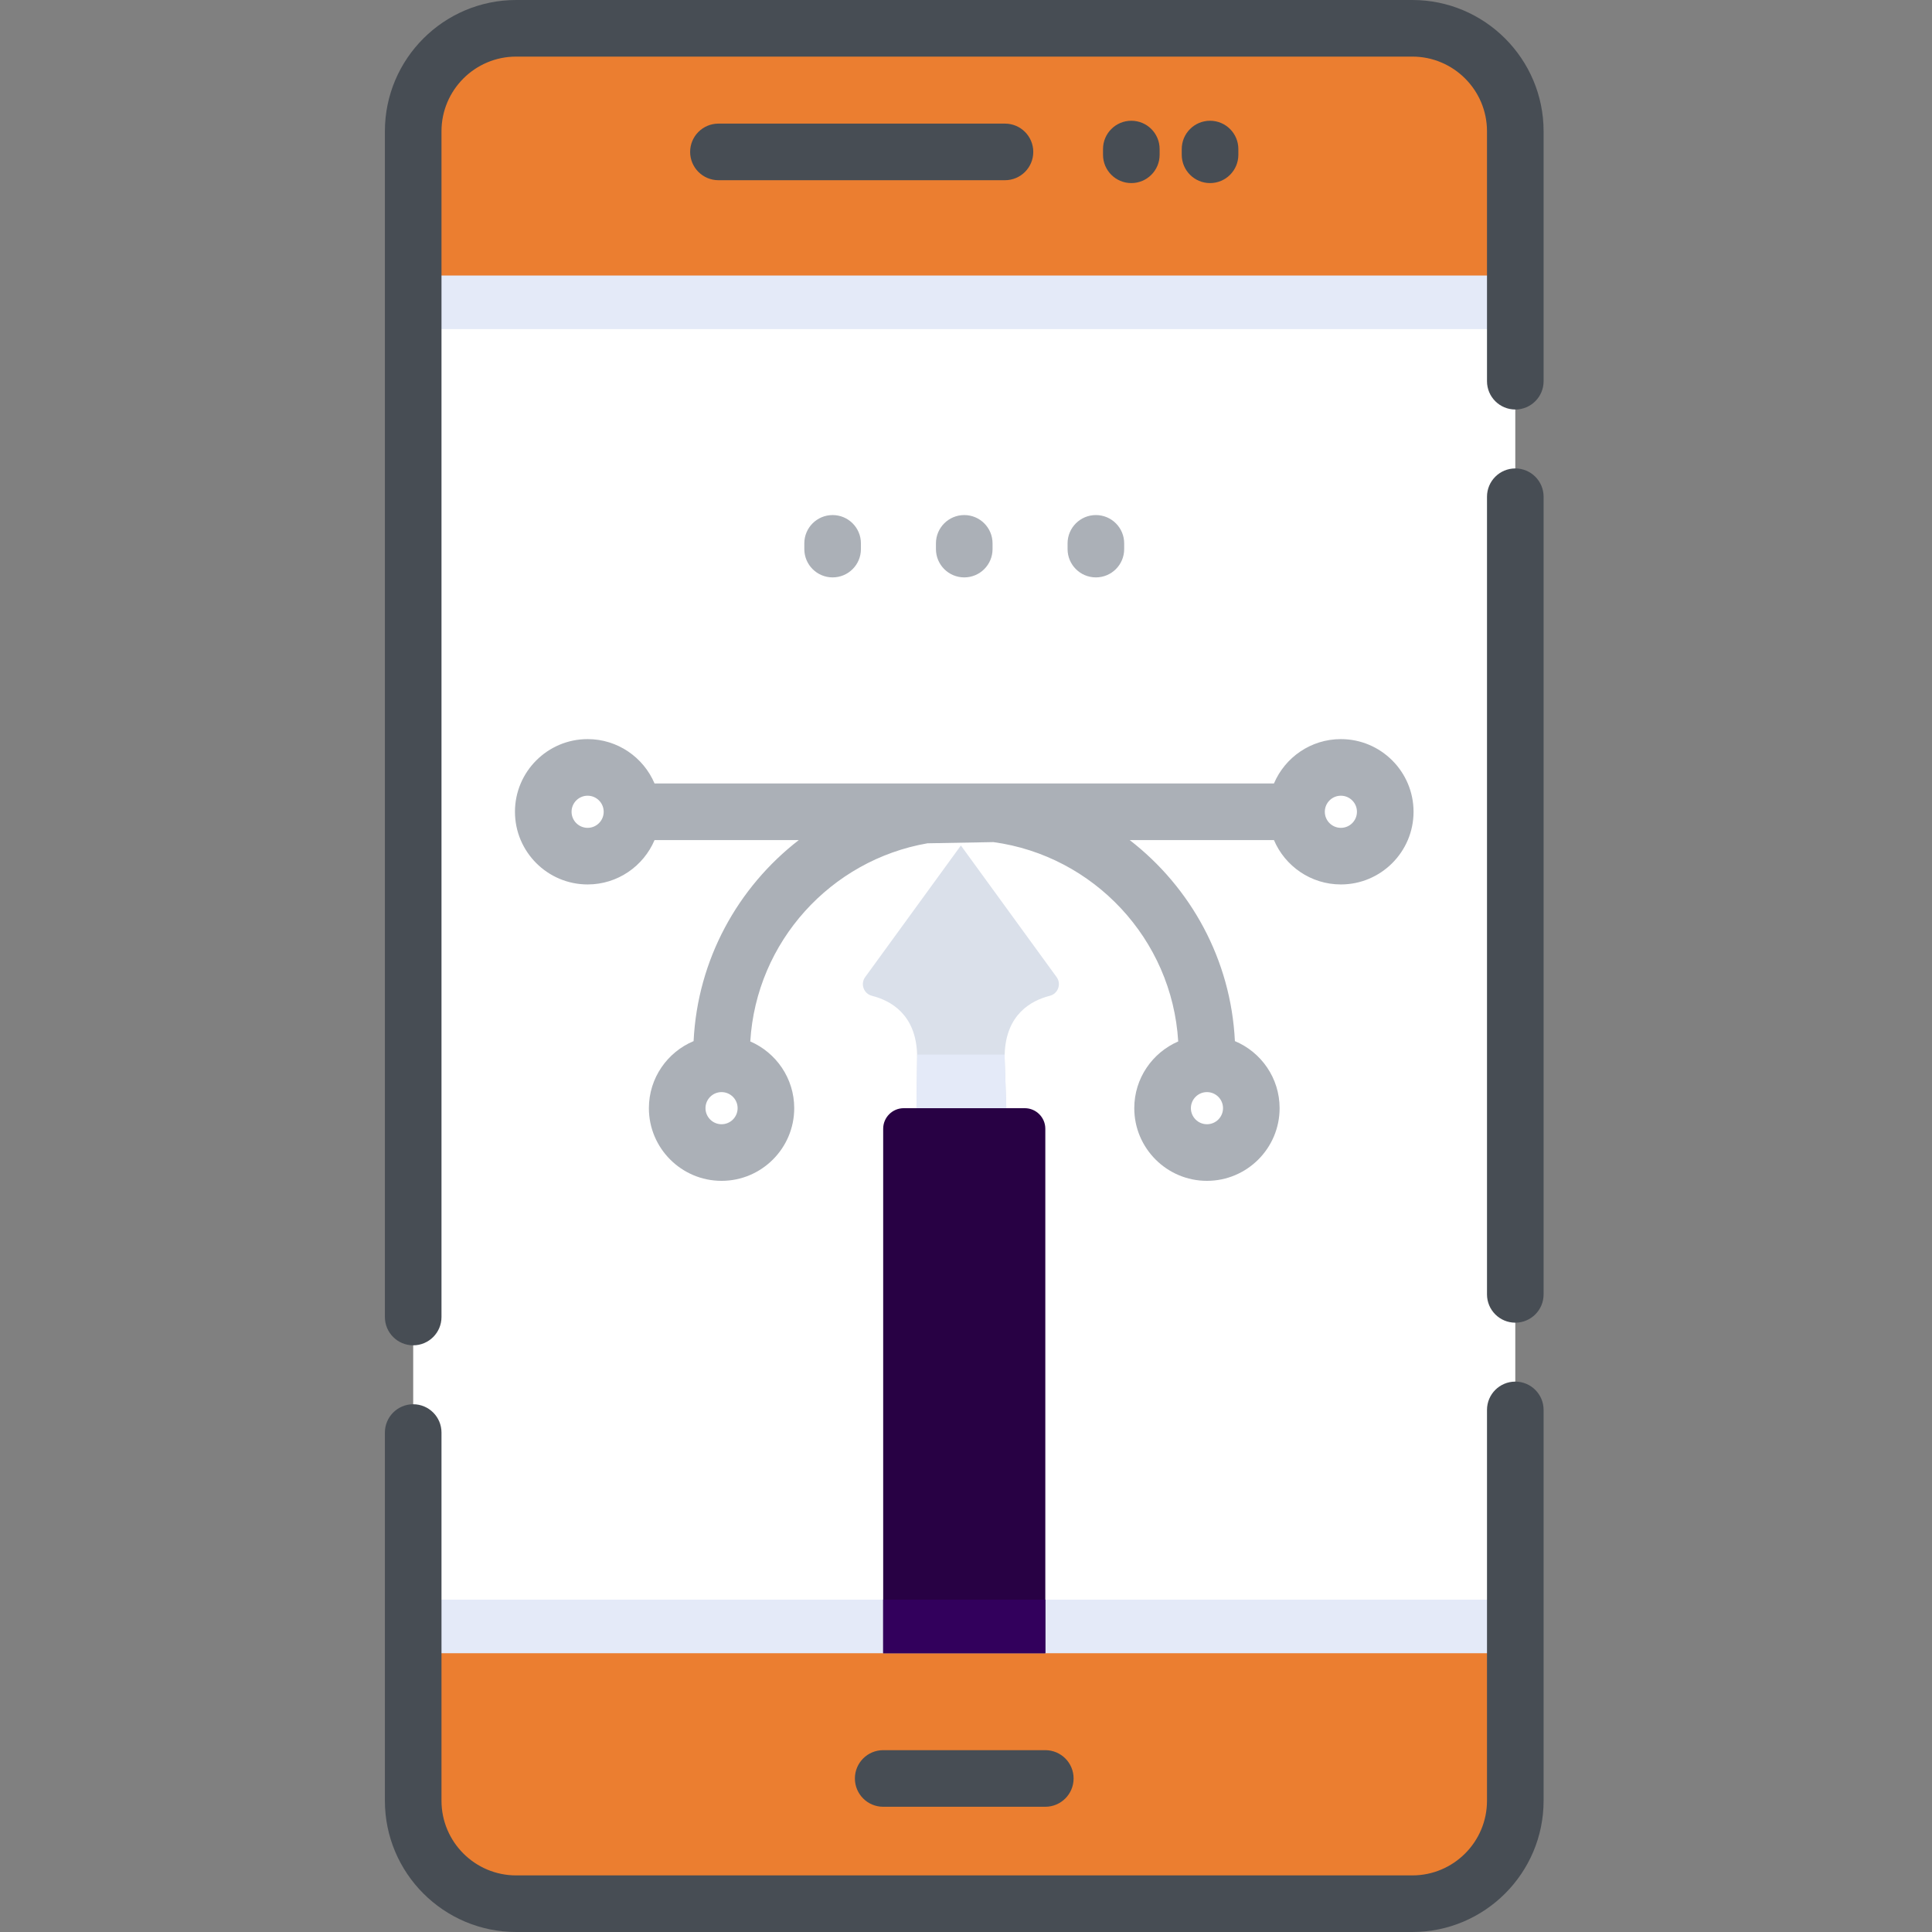 <?xml version="1.0"?>
<svg xmlns="http://www.w3.org/2000/svg" height="512px" viewBox="-102 0 512 512" width="512px" class=""><rect x="-102" y="0" width="512" height="512" fill="#808080" stroke="none"/><g><path d="m299.57 34.785v442.43c0 15.07-12.223 27.285-27.285 27.285h-237.5c-15.07 0-27.285-12.215-27.285-27.285v-442.43c0-15.07 12.215-27.285 27.285-27.285h237.5c15.062 0 27.285 12.215 27.285 27.285zm0 0" fill="#fff" data-original="#FFF" class=""/><path d="m299.57 34.785v52.434h-292.07v-52.434c0-15.07 12.215-27.285 27.285-27.285h237.5c15.062 0 27.285 12.215 27.285 27.285zm0 0" fill="#e4eaf8" data-original="#E4EAF8" class=""/><path d="m299.57 34.785v38.23h-292.07v-38.23c0-15.07 12.215-27.285 27.285-27.285h237.5c15.062 0 27.285 12.215 27.285 27.285zm0 0" fill="#ffc850" data-original="#FFC850" class="" style="fill:#EB7E30" data-old_color="#ffc850"/><path d="m299.57 423.922v53.293c0 15.07-12.223 27.285-27.285 27.285h-237.5c-15.07 0-27.285-12.215-27.285-27.285v-53.293zm0 0" fill="#e4eaf8" data-original="#E4EAF8" class=""/><path d="m299.57 438.121v39.094c0 15.07-12.223 27.285-27.285 27.285h-237.5c-15.07 0-27.285-12.215-27.285-27.285v-39.094zm0 0" fill="#ffc850" data-original="#FFC850" class="" style="fill:#EB7E30" data-old_color="#ffc850"/><path d="m178.008 258.934c1.332 1.832.383 4.414-1.812 4.969-4.887 1.238-11.656 4.879-11.949 15.574-.008.242-.008.488-.008.73l.84 25.672h-24.363l.336-25.672c0-.242 0-.488-.012-.73-.289-10.695-7.062-14.336-11.949-15.574-2.195-.555-3.145-3.137-1.809-4.969l25.363-34.871zm0 0" fill="#dae0ea" data-original="#DAE0EA" class=""/><path d="m140.715 305.883.336-25.676c0-.242 0-.484-.012-.73h23.207c-.008.246-.008.488-.008.73l.84 25.676zm0 0" fill="#e4eaf8" data-original="#E4EAF8" class=""/><path d="m175.02 299.137v138.984h-42.969v-138.984c0-3.016 2.445-5.457 5.457-5.457h32.055c3.012 0 5.457 2.441 5.457 5.457zm0 0" fill="#abffdb" data-original="#ABFFDB" class="" style="fill:#280144" data-old_color="#abffdb"/><path d="m132.051 423.922h42.969v14.199h-42.969zm0 0" fill="#92e0c0" data-original="#92E0C0" class="active-path" data-old_color="#92e0c0" style="fill:#32005C"/><path d="m272.285 0h-237.5c-19.18 0-34.785 15.605-34.785 34.785v314.238c0 4.141 3.359 7.5 7.5 7.5s7.5-3.359 7.5-7.5v-314.238c0-10.91 8.875-19.785 19.785-19.785h237.5c10.91 0 19.785 8.875 19.785 19.785v66.238c0 4.141 3.359 7.5 7.5 7.5 4.145 0 7.5-3.359 7.5-7.5v-66.238c0-19.18-15.602-34.785-34.785-34.785zm0 0" fill="#474d54" data-original="#474D54" class=""/><path d="m299.57 124.141c-4.141 0-7.5 3.359-7.5 7.5v211.383c0 4.141 3.359 7.5 7.5 7.5 4.145 0 7.5-3.359 7.5-7.5v-211.383c0-4.141-3.355-7.5-7.5-7.5zm0 0" fill="#474d54" data-original="#474D54" class=""/><path d="m299.57 366.141c-4.141 0-7.5 3.359-7.5 7.5v103.574c0 10.91-8.875 19.785-19.785 19.785h-237.5c-10.91 0-19.785-8.875-19.785-19.785v-97.574c0-4.141-3.359-7.5-7.5-7.5s-7.5 3.359-7.5 7.5v97.574c0 19.18 15.605 34.785 34.785 34.785h237.5c19.184 0 34.785-15.605 34.785-34.785v-103.574c0-4.141-3.355-7.5-7.5-7.5zm0 0" fill="#474d54" data-original="#474D54" class=""/><path d="m253.348 195.871c-7.961 0-14.809 4.852-17.738 11.758h-164.148c-2.93-6.902-9.777-11.758-17.734-11.758-10.621 0-19.258 8.637-19.258 19.258 0 10.617 8.637 19.258 19.258 19.258 7.957 0 14.805-4.855 17.734-11.758h38.227c-16.121 12.469-26.824 31.625-27.879 53.277-6.949 2.91-11.848 9.777-11.848 17.773 0 10.617 8.637 19.258 19.258 19.258 10.617 0 19.258-8.641 19.258-19.258 0-7.914-4.801-14.727-11.645-17.684 1.594-26.449 21.363-48.066 46.957-52.512l17.477-.316c26.566 3.633 47.34 25.688 48.973 52.828-6.84 2.957-11.645 9.77-11.645 17.684 0 10.617 8.641 19.258 19.258 19.258 10.621 0 19.258-8.641 19.258-19.258 0-7.996-4.895-14.863-11.848-17.773-1.055-21.652-11.754-40.809-27.875-53.277h38.223c2.93 6.902 9.777 11.758 17.738 11.758 10.617 0 19.258-8.641 19.258-19.258 0-10.621-8.641-19.258-19.258-19.258zm-199.621 23.516c-2.348 0-4.258-1.91-4.258-4.258s1.91-4.258 4.258-4.258c2.348 0 4.258 1.91 4.258 4.258s-1.91 4.258-4.258 4.258zm35.492 78.547c-2.348 0-4.258-1.91-4.258-4.258 0-2.348 1.91-4.258 4.258-4.258s4.258 1.91 4.258 4.258c0 2.348-1.91 4.258-4.258 4.258zm128.637-8.516c2.348 0 4.258 1.91 4.258 4.258 0 2.348-1.91 4.258-4.258 4.258-2.348 0-4.258-1.91-4.258-4.258 0-2.348 1.91-4.258 4.258-4.258zm35.492-70.031c-2.348 0-4.258-1.91-4.258-4.258s1.91-4.258 4.258-4.258 4.258 1.91 4.258 4.258-1.91 4.258-4.258 4.258zm0 0" fill="#abb0b7" data-original="#ABB0B7" class=""/><path d="m126.152 145.516v-1.52c0-4.141-3.355-7.5-7.5-7.5-4.141 0-7.5 3.359-7.5 7.5v1.52c0 4.141 3.359 7.5 7.5 7.5 4.145 0 7.5-3.359 7.5-7.5zm0 0" fill="#abb0b7" data-original="#ABB0B7" class=""/><path d="m161.035 145.516v-1.52c0-4.141-3.355-7.5-7.5-7.5-4.141 0-7.5 3.359-7.5 7.5v1.52c0 4.141 3.359 7.5 7.5 7.5 4.145 0 7.5-3.359 7.5-7.5zm0 0" fill="#abb0b7" data-original="#ABB0B7" class=""/><path d="m195.918 145.516v-1.52c0-4.141-3.355-7.5-7.5-7.5-4.141 0-7.5 3.359-7.5 7.5v1.52c0 4.141 3.359 7.5 7.5 7.5 4.145 0 7.5-3.359 7.5-7.5zm0 0" fill="#abb0b7" data-original="#ABB0B7" class=""/><g fill="#474d54"><path d="m164.328 32.758h-75.934c-4.141 0-7.5 3.359-7.5 7.5 0 4.141 3.359 7.5 7.5 7.5h75.934c4.145 0 7.5-3.359 7.5-7.5 0-4.141-3.355-7.5-7.5-7.5zm0 0" data-original="#474D54" class=""/><path d="m218.676 32c-4.141 0-7.5 3.359-7.5 7.5v1.52c0 4.141 3.359 7.5 7.5 7.5s7.5-3.359 7.5-7.5v-1.52c0-4.145-3.359-7.5-7.5-7.5zm0 0" data-original="#474D54" class=""/><path d="m197.812 32c-4.141 0-7.5 3.359-7.5 7.5v1.52c0 4.141 3.359 7.5 7.5 7.5 4.145 0 7.5-3.359 7.5-7.5v-1.52c0-4.145-3.355-7.5-7.5-7.5zm0 0" data-original="#474D54" class=""/><path d="m175.016 463.812h-42.961c-4.145 0-7.5 3.355-7.5 7.5 0 4.141 3.355 7.5 7.5 7.5h42.961c4.145 0 7.5-3.359 7.5-7.5 0-4.145-3.355-7.5-7.5-7.5zm0 0" data-original="#474D54" class=""/></g></g> </svg>
